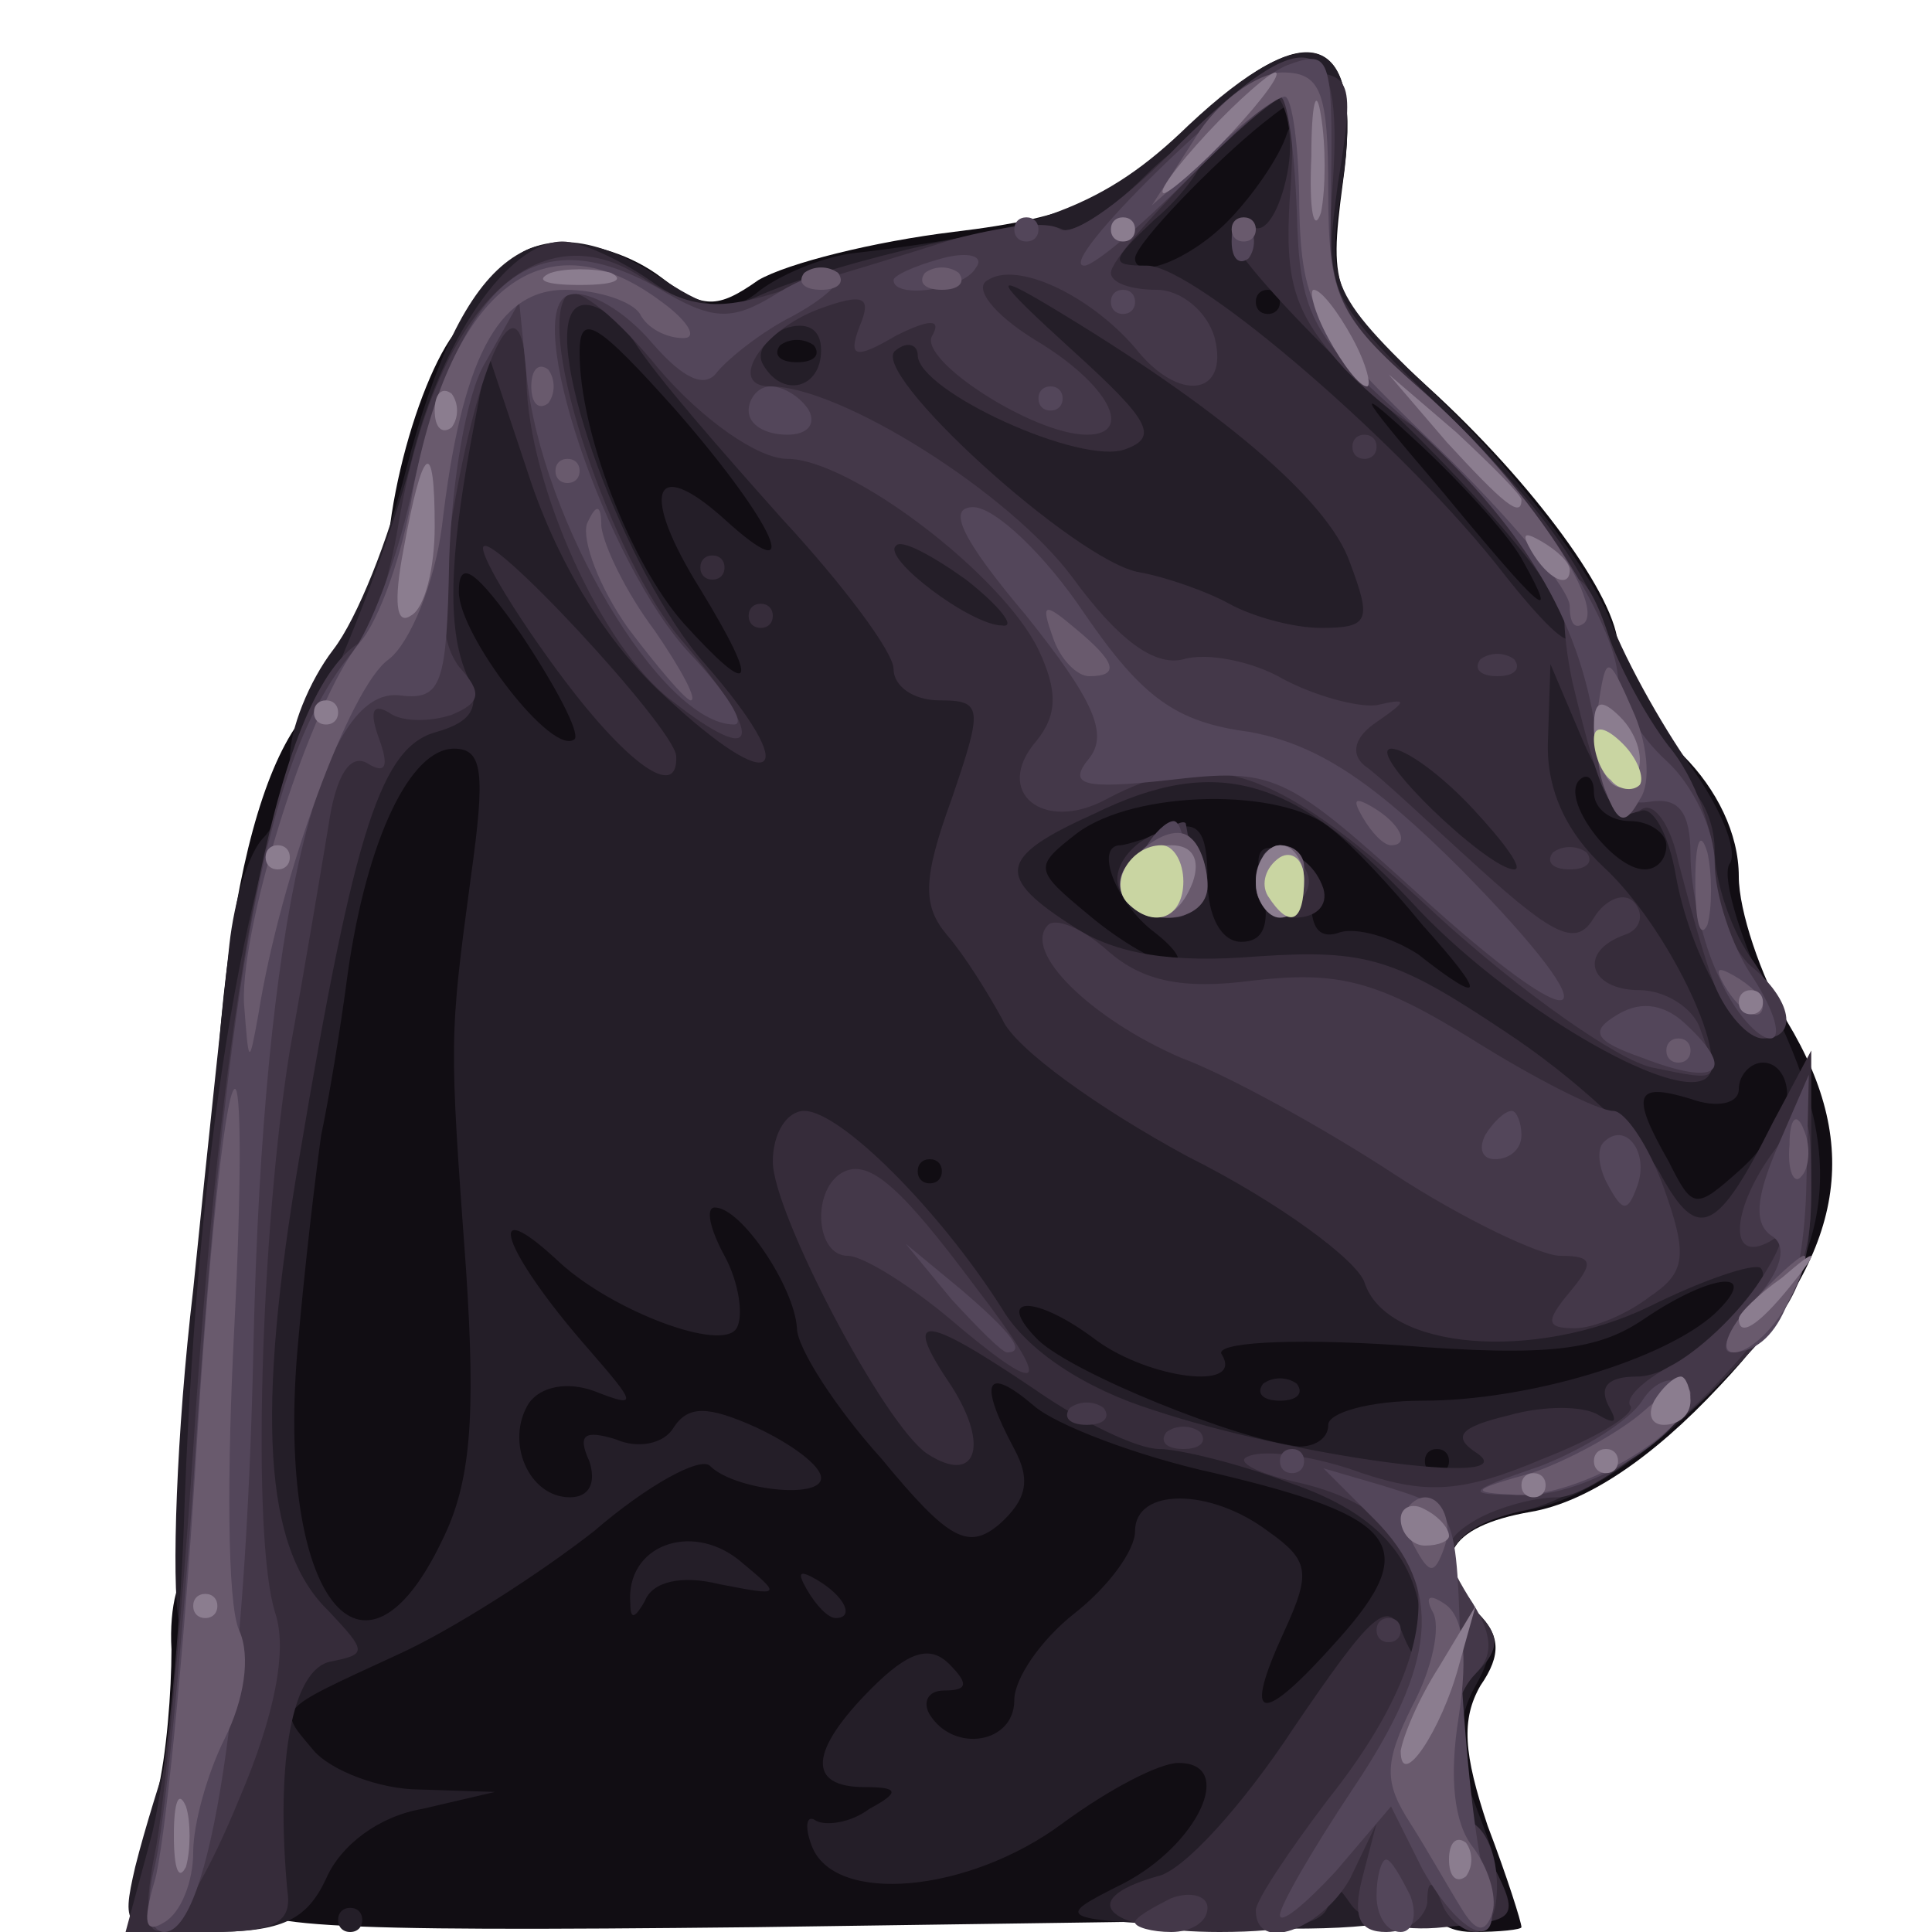 <?xml version="1.0" encoding="utf-8"?>
<!DOCTYPE svg PUBLIC "-//W3C//DTD SVG 1.0//EN" "http://www.w3.org/TR/2001/REC-SVG-20010904/DTD/svg10.dtd">
<svg version="1.0" xmlns="http://www.w3.org/2000/svg" width="40px" height="40px" viewBox="0 0 40 40" preserveAspectRatio="xMidYMid meet">
 <g fill="#110d13">
  <path d="M5 39.25 c0 -0.45 -0.45 -0.75 -1.05 -0.75 -0.90 0 -1 -0.20 -0.70 -1.35 0.20 -0.80 0.30 -2.15 0.30 -3 -0.05 -0.90 0.15 -1.65 0.45 -1.65 0.30 0 0.45 -2.35 0.40 -6.10 -0.10 -6.90 0.95 -11.60 2.65 -12.15 0.70 -0.25 0.95 -0.80 0.95 -2.30 0 -2.20 1.15 -5.45 1.95 -5.45 0.30 0 0.55 -0.35 0.55 -0.75 0 -0.95 1.95 -0.95 3.20 0 0.85 0.65 1.15 0.65 2 0.05 0.60 -0.35 2.40 -0.80 4.05 -1 2.50 -0.30 3.30 -0.70 4.85 -2.15 2.50 -2.45 3.65 -2 3.20 1.15 -0.30 2.25 -0.20 2.40 1.75 4.20 2.20 2 3.95 4.40 3.95 5.40 0 0.35 -0.65 0.60 -1.55 0.60 -1.20 0 -2 -0.50 -3.50 -2.10 -1.05 -1.20 -1.90 -2.55 -1.95 -3 0 -0.55 -0.40 -0.90 -1 -0.90 -0.55 0 -1 -0.20 -1 -0.45 0 -0.55 -3.45 -1.10 -4.85 -0.75 -0.70 0.20 -1.15 0.70 -1.15 1.25 0 0.55 -0.20 0.95 -0.50 0.95 -0.25 0 -0.50 0.60 -0.50 1.40 0 0.75 -0.15 2.20 -0.30 3.25 -0.30 1.70 -0.45 1.85 -2 1.85 -1.20 0 -1.70 0.25 -1.70 0.75 0 0.40 -0.40 0.75 -0.95 0.75 -0.75 0 -0.95 0.50 -1.25 2.65 -0.45 3.85 -0.40 4.20 0.70 4.50 0.55 0.15 1 0.05 1 -0.20 0 -0.70 3.90 -0.55 4.15 0.20 0.15 0.30 0.30 0.10 0.30 -0.50 0.05 -0.95 0.35 -1.15 1.80 -1.15 1.60 0 1.75 0.15 1.75 1.45 0 1.60 0.05 1.60 7.55 2.35 3.85 0.35 4.20 0.10 4 -3.15 -0.10 -1.90 0 -2.15 0.90 -2.15 0.70 0 0.95 -0.25 0.75 -0.75 -0.20 -0.40 -0.75 -0.75 -1.25 -0.75 -0.70 0 -0.95 0.35 -0.95 1.25 0 1.10 -0.20 1.25 -1.70 1.25 -0.95 0 -1.90 -0.25 -2.05 -0.50 -0.20 -0.30 -1.40 -0.40 -3 -0.20 -3.45 0.40 -5.20 -0.70 -5.25 -3.25 0 -2.35 1.10 -3 5.15 -3.05 3.05 0 3.55 0.15 4.60 1.30 l1.25 1.35 0 -1.60 c0 -1.35 0.15 -1.55 1.40 -1.55 1.75 0 3.60 1.85 3.60 3.65 0 0.70 0.45 2.05 1 3 1.60 2.65 1.15 4.85 -1.40 7.55 -1.40 1.50 -2.75 2.40 -3.90 2.60 -1.75 0.30 -2.15 1.05 -1.10 2.10 0.45 0.45 0.50 0.85 0.05 1.50 -0.40 0.70 -0.35 1.40 0.15 2.90 0.40 1.05 0.70 2 0.70 2.10 0 0.05 -0.45 0.10 -1 0.10 -0.65 0 -1 -0.35 -1 -1 0 -0.55 -0.20 -1 -0.50 -1 -0.25 0 -0.50 -0.30 -0.50 -0.70 0 -1.30 -1.95 -0.30 -2.10 1.15 l-0.15 1.30 -10.60 0.15 c-9.25 0.10 -10.65 0 -10.65 -0.65z m19.50 -4.50 c0 -0.15 -0.10 -0.25 -0.25 -0.25 -0.15 0 -0.25 0.10 -0.25 0.25 0 0.15 0.10 0.25 0.25 0.25 0.15 0 0.25 -0.10 0.25 -0.25z m-5 -8.30 c0 -0.25 -0.35 -0.45 -0.75 -0.45 -0.75 0 -1 0.60 -0.45 1.15 0.40 0.40 1.20 -0.05 1.20 -0.70z"/>
 </g>
 <g fill="#241e28">
  <path d="M2.80 38.65 c0.20 -0.80 0.55 -1.90 0.75 -2.50 0.25 -0.65 0.30 -1.80 0.15 -2.60 -0.15 -0.80 -0.05 -3.90 0.30 -6.85 0.30 -3 0.65 -6.20 0.75 -7.15 0.10 -0.90 0.40 -1.90 0.70 -2.20 0.30 -0.30 0.55 -1.05 0.55 -1.65 0 -0.60 0.40 -1.60 0.90 -2.25 0.50 -0.65 1.15 -2.30 1.50 -3.70 1.20 -4.60 2.70 -5.70 5.35 -3.95 1 0.65 1.40 0.70 2 0.20 0.40 -0.30 1.20 -0.65 1.85 -0.75 3.90 -0.45 5.30 -1 7 -2.65 2.50 -2.35 3.65 -1.95 3.20 1.15 -0.35 2.20 -0.30 2.30 2.15 4.65 1.40 1.35 2.90 3.30 3.35 4.35 0.40 1.05 1.25 2.50 1.80 3.25 0.55 0.80 0.90 1.65 0.70 1.90 -0.15 0.30 0.25 1.60 0.90 2.95 1.60 3.25 1.30 5.30 -1.30 8 -1.30 1.30 -2.65 2.20 -3.70 2.40 -1.70 0.30 -2.15 1.10 -1.15 2.10 0.40 0.40 0.40 0.85 0 1.55 -0.40 0.70 -0.40 1.45 -0.05 2.35 0.65 1.70 0.65 1.75 -0.20 1.75 -0.40 0 -0.80 0.25 -0.90 0.50 -0.10 0.35 -1.60 0.50 -3.90 0.40 -3.70 -0.15 -3.75 -0.15 -2.25 -0.90 1.55 -0.80 2.35 -2.50 1.15 -2.50 -0.40 0 -1.45 0.55 -2.40 1.25 -1.95 1.45 -4.75 1.70 -5.20 0.45 -0.15 -0.40 -0.10 -0.65 0.10 -0.50 0.20 0.10 0.70 0.05 1.10 -0.25 0.65 -0.35 0.60 -0.45 -0.10 -0.45 -1.20 0 -1.15 -0.75 0.15 -2.05 0.75 -0.75 1.20 -0.90 1.60 -0.50 0.40 0.40 0.40 0.55 -0.10 0.55 -0.35 0 -0.45 0.25 -0.30 0.50 0.50 0.80 1.75 0.60 1.75 -0.30 0 -0.45 0.55 -1.25 1.25 -1.80 0.70 -0.55 1.25 -1.30 1.25 -1.70 0 -0.90 1.55 -0.90 2.75 0 0.85 0.60 0.90 0.85 0.35 2.05 -0.90 1.95 -0.50 2 1.10 0.20 1.75 -1.95 1.25 -2.55 -2.55 -3.45 -1.60 -0.35 -3.30 -1 -3.75 -1.40 -1 -0.85 -1.15 -0.50 -0.40 0.90 0.35 0.65 0.25 1.05 -0.30 1.55 -0.65 0.55 -1.05 0.35 -2.45 -1.35 -0.95 -1.05 -1.75 -2.30 -1.75 -2.70 -0.05 -0.85 -1.15 -2.50 -1.70 -2.50 -0.20 0 -0.10 0.45 0.20 1 0.30 0.55 0.40 1.25 0.25 1.50 -0.30 0.50 -2.55 -0.35 -3.65 -1.35 -1.65 -1.55 -1.20 -0.25 0.60 1.80 1 1.15 1 1.20 0.10 0.85 -0.55 -0.20 -1.10 -0.10 -1.35 0.25 -0.50 0.80 0 1.95 0.85 1.95 0.40 0 0.55 -0.30 0.40 -0.75 -0.25 -0.55 -0.10 -0.65 0.55 -0.45 0.45 0.20 1 0.10 1.20 -0.25 0.30 -0.45 0.70 -0.45 1.70 0 0.75 0.35 1.35 0.80 1.35 1.05 0 0.45 -1.80 0.25 -2.30 -0.25 -0.20 -0.20 -1.30 0.40 -2.40 1.35 -1.15 0.90 -2.95 2.05 -4.05 2.55 -2.60 1.20 -2.50 1.10 -1.75 2 0.35 0.40 1.35 0.80 2.20 0.80 l1.55 0.05 -1.50 0.35 c-0.90 0.15 -1.70 0.75 -2 1.45 -0.40 0.85 -0.90 1.10 -2.40 1.10 -1.80 0 -1.85 -0.05 -1.55 -1.35z m6.35 -6.75 c0.60 -1.20 0.70 -2.55 0.50 -5.60 -0.35 -4.80 -0.35 -4.80 0.10 -8.15 0.30 -2.15 0.25 -2.65 -0.35 -2.65 -0.90 0 -1.80 1.85 -2.20 4.65 -0.15 1.15 -0.40 2.65 -0.55 3.35 -0.10 0.70 -0.35 2.75 -0.50 4.55 -0.40 5 1.35 7.30 3 3.85z m20.85 -1.65 c0 -0.15 -0.10 -0.25 -0.25 -0.25 -0.15 0 -0.25 0.10 -0.25 0.25 0 0.15 0.10 0.25 0.25 0.25 0.15 0 0.25 -0.10 0.25 -0.25z m-2.50 -0.75 c0 -0.25 0.85 -0.50 1.95 -0.50 2.20 0 5 -0.85 6.05 -1.80 1 -0.95 -0.05 -0.85 -1.45 0.10 -0.95 0.65 -1.95 0.80 -5.10 0.55 -2.30 -0.15 -3.85 -0.05 -3.65 0.20 0.45 0.75 -1.50 0.50 -2.60 -0.30 -1.25 -0.95 -2.15 -0.95 -1.20 0 0.75 0.70 4.10 2.05 5.40 2.20 0.30 0 0.60 -0.15 0.60 -0.45z m5.15 -4.25 c-0.75 -1.30 -5.15 -3.75 -6.75 -3.75 -1.55 0 -1.50 0.05 1 1.35 1.40 0.70 2.70 1.75 2.90 2.25 0.15 0.60 0.75 0.90 1.75 0.90 1.20 0 1.40 -0.15 1.10 -0.75z m4.35 -2.60 c0 -0.35 -0.20 -0.65 -0.50 -0.65 -0.25 0 -0.50 0.25 -0.50 0.55 0 0.30 -0.45 0.40 -1 0.20 -1.15 -0.35 -1.25 -0.10 -0.45 1.30 0.50 1 0.55 1 1.50 0.15 0.50 -0.45 0.95 -1.15 0.95 -1.55z m-17.50 1.60 c0 -0.15 -0.10 -0.25 -0.25 -0.25 -0.15 0 -0.25 0.10 -0.25 0.25 0 0.15 0.10 0.25 0.25 0.25 0.15 0 0.25 -0.10 0.25 -0.25z m9.95 -5.10 c-0.65 -0.80 -1.50 -1.70 -1.90 -2 -1 -0.85 -4.05 -0.80 -5.25 0.10 -0.90 0.70 -0.90 0.75 0.25 1.70 0.65 0.55 1.45 1 1.70 1 0.30 0 0.10 -0.30 -0.35 -0.65 -0.80 -0.60 -1.25 -1.80 -0.70 -1.80 0.10 0 0.55 -0.15 1 -0.30 0.60 -0.25 0.80 0 0.80 1 0 0.80 0.30 1.30 0.70 1.30 0.45 0 0.60 -0.35 0.45 -1.05 -0.20 -0.80 -0.10 -1 0.40 -0.85 0.40 0.15 0.65 0.65 0.60 1.10 0 0.55 0.20 0.75 0.60 0.60 0.35 -0.10 1.05 0.10 1.60 0.45 1.40 1.10 1.45 0.90 0.10 -0.60z m5.05 -1.65 c0 -0.25 -0.35 -0.50 -0.75 -0.50 -0.40 0 -0.75 -0.25 -0.75 -0.60 0 -0.30 -0.15 -0.40 -0.30 -0.25 -0.40 0.40 0.70 1.85 1.35 1.85 0.25 0 0.45 -0.20 0.45 -0.50z m-23.70 -4.35 c-0.95 -1.35 -1.30 -1.60 -1.30 -0.90 0 0.90 1.95 3.45 2.40 3.05 0.10 -0.15 -0.40 -1.10 -1.10 -2.15z m13.10 0.80 c-0.90 -0.60 -1.25 -0.55 -1.55 0.20 -0.20 0.50 0.10 0.65 1 0.45 0.90 -0.15 1.05 -0.35 0.55 -0.65z m-9.40 -1.75 c-1.25 -2 -1 -2.80 0.50 -1.45 1.70 1.55 1.05 0.10 -1 -2.25 -1.65 -1.85 -2 -2.05 -2 -1.20 0 1.65 1.05 4.35 2.15 5.60 1.45 1.60 1.60 1.35 0.35 -0.70z m16 1.55 c0 -0.15 -0.10 -0.25 -0.25 -0.25 -0.15 0 -0.25 0.10 -0.25 0.25 0 0.15 0.10 0.25 0.25 0.25 0.15 0 0.25 -0.10 0.25 -0.25z m1.05 -2.10 c-0.25 -0.50 -1.20 -1.55 -2.10 -2.40 -1.45 -1.35 -1.45 -1.25 0.35 0.85 2.10 2.55 2.50 2.90 1.75 1.55z m-14.70 -4.50 c-0.20 -0.15 -0.50 -0.15 -0.70 0 -0.15 0.20 0 0.35 0.35 0.35 0.35 0 0.50 -0.15 0.35 -0.35z m9.65 -0.90 c0 -0.15 -0.10 -0.25 -0.25 -0.25 -0.15 0 -0.25 0.10 -0.25 0.25 0 0.15 0.10 0.25 0.25 0.25 0.15 0 0.25 -0.10 0.25 -0.25z m-1.10 -1.65 c0.50 -0.50 1.10 -1.35 1.25 -1.85 0.35 -0.80 0.25 -0.80 -0.50 -0.20 -1 0.80 -2.65 2.50 -2.65 2.80 0 0.45 1.10 0.05 1.90 -0.75z"/>
  <path d="M26.15 28.65 c0.20 -0.15 0.50 -0.15 0.70 0 0.15 0.20 0 0.35 -0.35 0.35 -0.35 0 -0.50 -0.15 -0.35 -0.35z"/>
  <path d="M7 39.75 c0 -0.15 0.10 -0.25 0.25 -0.25 0.15 0 0.25 0.10 0.25 0.25 0 0.15 -0.10 0.25 -0.25 0.25 -0.15 0 -0.25 -0.10 -0.25 -0.25z"/>
  <path d="M13.05 33.20 c-0.10 -1.20 1.25 -1.70 2.25 -0.90 0.90 0.75 0.90 0.75 -0.40 0.50 -0.80 -0.20 -1.40 -0.05 -1.55 0.35 -0.20 0.35 -0.30 0.40 -0.30 0.05z"/>
  <path d="M16.70 32.90 c-0.20 -0.35 -0.15 -0.40 0.20 -0.20 0.60 0.35 0.80 0.80 0.40 0.80 -0.15 0 -0.40 -0.25 -0.60 -0.60z"/>
 </g>
 <g fill="#362c3a">
  <path d="M3.10 38.15 c0.30 -1.05 0.60 -3.90 0.70 -6.40 0.25 -7.70 1.20 -13.75 2.70 -16.85 0.75 -1.55 1.65 -3.95 2 -5.30 0.60 -2.50 2 -4.60 3.15 -4.60 0.35 0 1.15 0.35 1.80 0.80 0.85 0.60 1.40 0.70 2.20 0.35 1.65 -0.75 5.85 -1.70 6.35 -1.40 0.20 0.10 0.95 -0.35 1.70 -1.10 0.70 -0.70 1.30 -1 1.30 -0.65 0 0.35 -0.50 1.05 -1.10 1.55 -0.90 0.85 -0.95 0.95 -0.15 0.95 1 0 5.40 3.80 7.40 6.40 0.75 0.95 1.35 1.55 1.35 1.25 0 -0.75 -1.80 -2.90 -4.60 -5.50 -1.30 -1.25 -2.40 -2.50 -2.40 -2.75 0 -0.25 0.20 -0.35 0.45 -0.20 0.25 0.15 0.55 -0.35 0.70 -1.10 0.15 -0.75 0 -1.50 -0.30 -1.70 -0.35 -0.25 -0.15 -0.40 0.55 -0.40 1.10 0 1.15 0.15 0.80 2.30 -0.30 2.25 -0.30 2.30 2.40 4.90 1.95 1.95 2.90 3.30 3.35 4.95 0.40 1.25 0.95 2.40 1.35 2.55 0.40 0.15 0.70 0.80 0.70 1.40 0 0.65 0.35 1.70 0.80 2.30 0.45 0.65 0.65 1.30 0.45 1.50 -0.50 0.50 -1.70 -1.35 -2.05 -3.25 -0.15 -0.90 -0.50 -1.50 -0.75 -1.35 -0.25 0.10 -0.75 -0.50 -1.15 -1.40 l-0.70 -1.65 -0.05 1.55 c-0.05 1 0.35 1.90 1.15 2.65 1.30 1.20 2.60 3.90 2.15 4.35 -0.60 0.60 -4.20 -1.50 -6.15 -3.65 -2.40 -2.55 -4 -3.05 -6.55 -1.80 -2 0.90 -2.05 1.30 -0.40 2.35 0.85 0.55 2 0.75 3.80 0.60 2.25 -0.15 2.85 0.05 5.10 1.55 1.45 0.95 2.90 2.30 3.25 3 0.75 1.35 1.15 1.20 2.30 -1.10 l0.80 -1.50 0 2.50 c0 2.35 -0.20 2.70 -2.10 4.60 -1.20 1.15 -2.90 2.20 -3.75 2.40 -1.70 0.35 -2.10 1.10 -1.05 2.15 0.45 0.45 0.45 0.75 0 1.20 -0.80 0.80 -0.75 2 0.15 3.70 0.75 1.45 0.75 1.45 -0.85 1.60 -0.90 0.10 -1.70 -0.10 -1.95 -0.50 -0.35 -0.50 -0.45 -0.50 -0.45 0 0 0.40 -0.80 0.60 -2.25 0.60 -2.30 0 -3.05 -0.65 -1.30 -1.15 0.55 -0.10 1.80 -1.50 2.85 -3.10 1.60 -2.35 1.95 -2.70 2.25 -1.90 0.25 0.60 0.40 0.65 0.40 0.15 0 -1.65 -0.85 -2.65 -2.75 -3.30 -1.05 -0.40 -2.30 -0.70 -2.70 -0.70 -0.45 0 -1.60 -0.55 -2.60 -1.25 -2.30 -1.55 -2.75 -1.60 -1.70 -0.05 0.80 1.25 0.50 2.05 -0.50 1.40 -0.90 -0.60 -3.20 -5 -3.20 -6.05 0 -0.60 0.30 -1.05 0.65 -1.05 0.75 0 2.80 2.05 4.10 4.10 0.50 0.85 1.70 1.65 3.15 2.10 2.85 0.95 7.65 1.60 6.70 0.90 -0.55 -0.35 -0.40 -0.55 0.65 -0.80 0.70 -0.20 1.55 -0.20 1.85 0 0.35 0.20 0.40 0.15 0.20 -0.20 -0.20 -0.40 0 -0.60 0.60 -0.60 0.95 0 2.95 -1.80 2.55 -2.25 -0.15 -0.10 -1.20 0.25 -2.30 0.80 -2.40 1.15 -5.45 0.90 -5.90 -0.50 -0.15 -0.45 -1.75 -1.65 -3.65 -2.60 -1.85 -1 -3.60 -2.25 -3.85 -2.85 -0.30 -0.55 -0.80 -1.35 -1.15 -1.75 -0.50 -0.60 -0.50 -1.15 0.10 -2.80 0.65 -1.90 0.65 -2.05 -0.25 -2.05 -0.55 0 -0.95 -0.30 -0.95 -0.65 0 -0.35 -1.05 -1.75 -2.30 -3.10 -1.25 -1.40 -2.65 -3 -3.05 -3.65 -0.45 -0.65 -1 -0.95 -1.25 -0.70 -0.70 0.70 1.05 5.50 2.70 7.35 2.05 2.35 1.45 2.80 -0.85 0.65 -1.15 -1.05 -2.15 -2.65 -2.75 -4.40 l-0.90 -2.70 -0.35 1.85 c-0.45 2.45 -0.50 3.95 -0.05 4.90 0.25 0.60 0.05 0.90 -0.65 1.10 -1.15 0.30 -1.70 1.95 -2.85 8.80 -0.90 5.30 -0.75 8.10 0.60 9.40 0.80 0.85 0.80 0.90 0.05 1.05 -0.80 0.15 -1.15 2.05 -0.90 4.75 0.10 0.65 -0.25 0.85 -1.60 0.85 l-1.75 0 0.50 -1.85z m27.40 -21.40 c-0.65 -0.70 -1.40 -1.25 -1.70 -1.25 -0.55 0.05 2 2.50 2.55 2.50 0.20 0 -0.20 -0.55 -0.85 -1.25z m-10.50 -4.75 c-0.70 -0.50 -1.35 -0.85 -1.45 -0.70 -0.30 0.25 1.55 1.65 2.20 1.65 0.30 0.05 -0.05 -0.40 -0.75 -0.95z m7.95 -0.35 c-0.45 -1.30 -2.70 -3.20 -6.20 -5.30 -1.25 -0.75 -1.20 -0.60 0.45 0.90 1.60 1.45 1.80 1.80 1.10 2.05 -0.90 0.35 -4.30 -1.20 -4.30 -1.95 0 -0.20 -0.20 -0.30 -0.45 -0.10 -0.65 0.40 3.75 4.40 5.05 4.60 0.55 0.10 1.40 0.40 1.85 0.65 0.45 0.25 1.30 0.50 1.90 0.50 1 0 1.05 -0.15 0.60 -1.35z m-10.95 -4.40 c0 -0.45 -0.30 -0.60 -0.75 -0.45 -0.40 0.20 -0.60 0.50 -0.45 0.75 0.40 0.70 1.20 0.50 1.20 -0.30z"/>
  <path d="M23.20 18.45 c-0.35 -0.60 0.75 -1.55 1.40 -1.15 0.20 0.15 0.40 0.60 0.40 1 0 0.85 -1.30 0.95 -1.80 0.15z"/>
  <path d="M26 18.20 c0 -0.85 1.10 -0.70 1.40 0.20 0.10 0.35 -0.15 0.60 -0.60 0.60 -0.45 0 -0.80 -0.35 -0.80 -0.80z"/>
  <path d="M11.55 13.90 c-0.85 -1.15 -1.55 -2.30 -1.55 -2.55 0 -0.55 3.95 3.70 4 4.30 0.05 0.95 -1.05 0.15 -2.45 -1.75z"/>
  <path d="M15.50 12.75 c0 -0.15 0.10 -0.25 0.25 -0.25 0.15 0 0.25 0.10 0.25 0.25 0 0.15 -0.10 0.25 -0.25 0.25 -0.15 0 -0.25 -0.10 -0.25 -0.25z"/>
  <path d="M14.50 11.75 c0 -0.15 0.10 -0.25 0.25 -0.25 0.15 0 0.25 0.10 0.25 0.25 0 0.15 -0.10 0.25 -0.25 0.25 -0.15 0 -0.25 -0.10 -0.25 -0.25z"/>
 </g>
 <g fill="#443849">
  <path d="M3.20 38.40 c0.20 -0.90 0.55 -4.70 0.80 -8.40 0.65 -10.05 1.80 -15.70 3.45 -16.70 0.25 -0.20 0.60 -1.25 0.80 -2.45 0.75 -4.45 2.85 -6.55 5.05 -5.10 1 0.65 1.60 0.70 2.95 0.25 0.95 -0.25 2.55 -0.75 3.50 -1.05 0.95 -0.25 1.95 -0.40 2.20 -0.20 0.30 0.15 1.40 -0.65 2.50 -1.80 2.60 -2.55 3.35 -2.35 3.15 0.75 -0.15 2.05 0 2.60 1.20 3.85 0.75 0.80 1.15 1.45 0.90 1.45 -0.30 0 -1.10 -0.60 -1.85 -1.35 -1.05 -1.15 -1.25 -1.80 -1.15 -3.50 0.10 -1.20 0.05 -2.15 -0.10 -2.15 -0.40 0 -3.60 3.20 -3.60 3.65 0 0.20 0.40 0.35 0.95 0.35 0.50 0 1.05 0.45 1.20 1 0.30 1.20 -0.75 1.35 -1.65 0.20 -0.95 -1.10 -2.45 -1.80 -3.05 -1.40 -0.30 0.15 0.10 0.70 1 1.25 1.50 0.90 2.05 1.95 1.05 1.95 -1.10 0 -3.50 -1.55 -3.20 -2.05 0.20 -0.35 -0.05 -0.35 -0.75 0 -0.85 0.50 -1 0.45 -0.75 -0.20 0.25 -0.60 0.10 -0.70 -0.85 -0.35 -1.20 0.45 -1.90 1.60 -1 1.60 1.45 0 4.95 2.20 6.25 3.95 0.95 1.30 1.70 1.85 2.30 1.70 0.50 -0.15 1.45 0.05 2.05 0.40 0.65 0.35 1.55 0.60 1.95 0.55 0.65 -0.15 0.65 -0.10 0 0.35 -0.45 0.30 -0.55 0.65 -0.25 0.90 0.30 0.20 1.35 1.20 2.40 2.15 1.55 1.40 2 1.60 2.35 1 0.25 -0.40 0.65 -0.55 0.85 -0.30 0.20 0.25 0.10 0.55 -0.20 0.65 -1 0.35 -0.75 1.15 0.30 1.15 0.50 0 1.10 0.35 1.25 0.80 0.40 1.10 0.45 1.10 -1 0.80 -0.70 -0.15 -2.70 -1.55 -4.45 -3.15 -3.25 -3.05 -4.70 -3.55 -6.85 -2.40 -1.30 0.70 -2.35 -0.15 -1.45 -1.20 0.45 -0.55 0.45 -1.05 0.05 -1.90 -0.75 -1.55 -3.90 -3.95 -5.20 -3.95 -0.60 0 -1.75 -0.80 -2.65 -1.85 -0.85 -1.05 -1.70 -1.75 -1.90 -1.55 -0.70 0.70 0.90 5.50 2.40 7.20 1.70 2 1.60 2.65 -0.25 1.20 -1.45 -1.10 -2.95 -4.45 -3 -6.60 -0.05 -2.20 -0.85 -0.95 -1.45 2.30 -0.40 2.15 -0.35 3.05 0.05 3.60 0.50 0.55 0.45 0.75 -0.15 1 -0.45 0.15 -1.05 0.15 -1.30 -0.05 -0.35 -0.20 -0.40 0 -0.20 0.55 0.20 0.55 0.15 0.75 -0.25 0.50 -0.35 -0.20 -0.65 0.25 -0.80 1.30 -0.15 0.90 -0.50 3 -0.80 4.65 -0.60 3.70 -0.80 10.10 -0.30 11.65 0.25 0.75 0 2.10 -0.75 3.85 -1.25 3.05 -2.25 3.70 -1.75 1.15z"/>
  <path d="M23.50 39.80 c0 -0.10 0.35 -0.30 0.75 -0.50 0.40 -0.15 0.75 -0.05 0.75 0.20 0 0.30 -0.35 0.50 -0.75 0.50 -0.40 0 -0.75 -0.10 -0.75 -0.20z"/>
  <path d="M26 39.55 c0 -0.20 0.70 -1.25 1.50 -2.30 2.70 -3.40 2.45 -5.85 -0.60 -6.55 -0.90 -0.20 -1.35 -0.45 -1.05 -0.55 0.35 -0.15 1.40 0 2.35 0.35 1.35 0.45 2.10 0.40 3.75 -0.30 1.15 -0.45 1.95 -0.95 1.80 -1.10 -0.10 -0.15 0.25 -0.50 0.80 -0.80 0.60 -0.30 1.45 -1.10 1.90 -1.80 0.45 -0.70 0.55 -1.05 0.20 -0.80 -0.90 0.50 -0.80 -0.70 0.10 -1.90 0.70 -0.95 0.75 -0.85 0.75 0.90 0 1.60 -0.40 2.30 -2.10 4.10 -1.20 1.20 -2.60 2.20 -3.15 2.20 -0.55 0 -1.35 0.25 -1.75 0.50 -0.65 0.40 -0.65 0.65 -0.10 1.55 0.50 0.75 0.55 1.20 0.15 1.60 -0.70 0.70 -0.70 2.70 -0.05 3.10 0.65 0.40 0.65 2.25 0.05 2.25 -0.25 0 -0.60 -0.30 -0.70 -0.60 -0.20 -0.50 -0.30 -0.50 -0.30 0 -0.05 0.30 -0.40 0.60 -0.85 0.60 -0.55 0 -0.70 -0.30 -0.50 -1.10 l0.30 -1.15 -0.55 1.15 c-0.60 1.05 -1.95 1.55 -1.95 0.65z"/>
  <path d="M28.50 33.75 c0 -0.15 0.10 -0.25 0.25 -0.25 0.15 0 0.25 0.10 0.25 0.25 0 0.15 -0.10 0.25 -0.25 0.25 -0.15 0 -0.25 -0.10 -0.25 -0.25z"/>
  <path d="M24.15 29.65 c0.20 -0.15 0.50 -0.15 0.70 0 0.15 0.20 0 0.35 -0.35 0.35 -0.35 0 -0.50 -0.15 -0.35 -0.35z"/>
  <path d="M22.15 29.15 c0.20 -0.15 0.50 -0.15 0.70 0 0.15 0.20 0 0.35 -0.35 0.35 -0.35 0 -0.50 -0.15 -0.35 -0.35z"/>
  <path d="M19.60 27.25 c-0.85 -0.70 -1.75 -1.25 -2.05 -1.25 -0.65 0 -0.75 -1.30 -0.15 -1.70 0.55 -0.35 1.20 0.20 2.80 2.35 1.65 2.15 1.45 2.35 -0.60 0.60z"/>
  <path d="M32.50 26.75 c0.50 -0.60 0.50 -0.75 -0.20 -0.75 -0.40 0 -2 -0.75 -3.45 -1.70 -1.45 -0.95 -3.45 -2.05 -4.40 -2.40 -1.85 -0.80 -3.30 -2.20 -2.75 -2.75 0.15 -0.15 0.70 0.05 1.25 0.55 0.70 0.60 1.50 0.80 3 0.60 1.75 -0.20 2.55 0 4.50 1.20 1.35 0.85 2.65 1.50 2.95 1.50 0.25 0 0.75 0.75 1.05 1.60 0.50 1.40 0.45 1.75 -0.30 2.25 -0.45 0.35 -1.15 0.65 -1.55 0.65 -0.60 0 -0.60 -0.15 -0.10 -0.75z"/>
  <path d="M35.50 20.40 c-0.25 -0.65 -0.55 -1.80 -0.75 -2.55 -0.15 -0.75 -0.50 -1.25 -0.75 -1.10 -0.60 0.35 -0.85 -0.15 -1.45 -2.65 -0.45 -2.20 0.10 -2.95 0.75 -0.95 0.20 0.60 0.75 1.65 1.25 2.30 0.55 0.65 0.95 1.80 0.95 2.55 0 0.75 0.35 1.65 0.75 2 0.85 0.70 1 1.50 0.25 1.50 -0.30 0 -0.75 -0.50 -1 -1.10z"/>
  <path d="M23.30 18.55 c-0.15 -0.25 0.05 -0.70 0.45 -1.05 0.40 -0.35 0.75 -0.55 0.80 -0.45 0.30 1.60 0.25 1.95 -0.30 1.95 -0.40 0 -0.80 -0.20 -0.95 -0.45z"/>
  <path d="M26 18.25 c0 -0.45 0.25 -0.75 0.55 -0.65 0.30 0.10 0.55 0.40 0.55 0.65 0 0.25 -0.25 0.55 -0.55 0.65 -0.30 0.10 -0.55 -0.20 -0.55 -0.65z"/>
  <path d="M32.15 17.65 c0.20 -0.15 0.50 -0.15 0.70 0 0.15 0.20 0 0.35 -0.35 0.35 -0.35 0 -0.50 -0.15 -0.35 -0.35z"/>
  <path d="M30.65 13.65 c0.20 -0.15 0.50 -0.15 0.70 0 0.15 0.20 0 0.35 -0.35 0.35 -0.35 0 -0.50 -0.15 -0.35 -0.35z"/>
  <path d="M28 9.25 c0 -0.15 0.10 -0.25 0.25 -0.25 0.15 0 0.25 0.10 0.25 0.25 0 0.15 -0.10 0.25 -0.25 0.25 -0.15 0 -0.25 -0.10 -0.25 -0.25z"/>
 </g>
 <g fill="#53465a">
  <path d="M3.20 38.65 c0.20 -0.80 0.55 -4.30 0.80 -7.90 0.70 -10.90 1.55 -15.15 3.30 -17.25 0.35 -0.45 0.90 -1.85 1.20 -3.20 1 -4.50 2.50 -5.80 5.10 -4.35 1.15 0.70 1.55 0.70 2.45 0.15 0.55 -0.35 1.15 -0.55 1.30 -0.45 0.15 0.15 -0.30 0.55 -0.95 0.90 -0.60 0.30 -1.30 0.85 -1.55 1.15 -0.25 0.35 -0.70 0.15 -1.35 -0.60 -0.55 -0.65 -1.30 -1.10 -1.70 -1 -1.05 0.25 0.75 5.60 2.50 7.45 0.75 0.80 1.15 1.45 0.90 1.45 -1.50 0 -4 -4.20 -4.30 -7.25 l-0.15 -1.50 -0.70 1.25 c-0.40 0.65 -0.70 2.50 -0.75 4.10 -0.05 2.55 -0.15 2.90 -1 2.80 -1.70 -0.25 -2.85 4.70 -3.05 13.35 -0.15 7.40 -0.90 12.25 -1.85 12.25 -0.30 0 -0.40 -0.55 -0.20 -1.35z"/>
  <path d="M26.50 39.65 c0 -0.20 0.70 -1.40 1.50 -2.60 1.75 -2.60 1.90 -4.15 0.45 -5.60 l-1.05 -1.05 1.20 0.35 c1.60 0.50 1.55 0.40 1.65 3.85 0.10 1.75 0.30 3.65 0.50 4.30 0.50 1.55 -0.40 1.40 -1.30 -0.20 l-0.65 -1.30 -1.15 1.35 c-0.65 0.70 -1.15 1.10 -1.15 0.90z"/>
  <path d="M28.50 39.25 c0 -0.40 0.10 -0.75 0.20 -0.75 0.10 0 0.30 0.35 0.50 0.75 0.15 0.40 0.05 0.75 -0.20 0.75 -0.30 0 -0.50 -0.35 -0.50 -0.75z"/>
  <path d="M31.90 30.35 c0.90 -0.35 1.85 -0.95 2.10 -1.35 0.25 -0.40 0.65 -0.55 0.85 -0.30 0.60 0.60 -1.80 2.30 -3.30 2.25 -1.25 0 -1.25 -0.05 0.35 -0.60z"/>
  <path d="M26.50 30.25 c0 -0.15 0.10 -0.25 0.25 -0.25 0.15 0 0.25 0.10 0.25 0.25 0 0.15 -0.10 0.25 -0.25 0.25 -0.15 0 -0.25 -0.10 -0.25 -0.25z"/>
  <path d="M19.70 26.90 l-0.95 -1.15 1.15 0.95 c1.05 0.90 1.35 1.30 0.95 1.30 -0.10 0 -0.60 -0.50 -1.15 -1.10z"/>
  <path d="M36.30 26.95 c0.60 -0.65 0.70 -1.15 0.40 -1.35 -0.40 -0.25 -0.35 -0.80 0.10 -1.85 l0.65 -1.50 -0.05 2.25 c-0.05 2.25 -0.60 3.50 -1.55 3.50 -0.25 0 -0.10 -0.45 0.45 -1.05z"/>
  <path d="M33.30 24.55 c-0.20 -0.35 -0.25 -0.75 -0.10 -0.90 0.45 -0.45 0.95 0.20 0.70 0.90 -0.20 0.55 -0.30 0.55 -0.60 0z"/>
  <path d="M30.75 23.50 c0.15 -0.25 0.40 -0.50 0.55 -0.50 0.10 0 0.20 0.25 0.20 0.50 0 0.30 -0.25 0.50 -0.55 0.50 -0.25 0 -0.35 -0.20 -0.20 -0.50z"/>
  <path d="M34 21.90 c-1 -0.35 -1.10 -0.55 -0.50 -0.90 0.50 -0.30 1 -0.20 1.45 0.25 1 0.95 0.60 1.25 -0.95 0.65z"/>
  <path d="M35.60 20.25 c-0.35 -0.70 -0.60 -1.85 -0.60 -2.55 0 -0.90 -0.25 -1.20 -0.85 -1.10 -0.65 0.10 -0.95 -0.30 -1.15 -1.70 -0.40 -2.30 -1.60 -4.20 -4.10 -6.40 -1.75 -1.55 -2 -2.05 -2.05 -4.10 -0.05 -1.35 -0.20 -2.40 -0.35 -2.40 -0.15 0 -1 0.80 -1.95 1.75 -0.95 0.95 -1.90 1.75 -2.10 1.75 -0.65 0 3.20 -3.75 4.20 -4.15 0.95 -0.35 0.95 -0.20 0.90 3.15 -0.05 2.05 0.10 2.35 1.70 3.50 1.85 1.30 4.25 4.75 4.25 6.10 0 0.40 0.45 1.15 1 1.65 0.55 0.50 1 1.45 1 2.10 0 0.65 0.35 1.75 0.80 2.40 0.45 0.70 0.60 1.25 0.35 1.25 -0.25 0 -0.75 -0.55 -1.05 -1.25z"/>
  <path d="M29.30 18.45 c-2.70 -2.45 -2.95 -2.55 -5.10 -2.30 -1.80 0.20 -2.10 0.10 -1.65 -0.45 0.40 -0.50 0.10 -1.20 -1.30 -2.95 -1.35 -1.60 -1.65 -2.25 -1.10 -2.25 0.45 0 1.50 1 2.30 2.20 1.20 1.75 1.90 2.25 3.40 2.45 1.40 0.25 2.55 1 4.40 2.85 3.30 3.35 2.60 3.70 -0.95 0.45z"/>
  <path d="M26.30 18.55 c-0.20 -0.35 -0.25 -0.75 -0.10 -0.90 0.45 -0.45 0.95 0.20 0.70 0.90 -0.20 0.55 -0.30 0.55 -0.60 0z"/>
  <path d="M23.75 17.50 c0.15 -0.25 0.40 -0.50 0.55 -0.50 0.10 0 0.20 0.25 0.20 0.50 0 0.30 -0.25 0.50 -0.55 0.50 -0.25 0 -0.35 -0.20 -0.20 -0.50z"/>
  <path d="M15.50 8.50 c0 -0.25 0.20 -0.50 0.45 -0.50 0.30 0 0.65 0.25 0.80 0.50 0.15 0.30 -0.05 0.50 -0.45 0.50 -0.45 0 -0.80 -0.20 -0.80 -0.50z"/>
  <path d="M21.50 8.25 c0 -0.15 0.10 -0.25 0.25 -0.25 0.15 0 0.25 0.10 0.25 0.25 0 0.15 -0.10 0.25 -0.25 0.25 -0.15 0 -0.25 -0.10 -0.25 -0.25z"/>
  <path d="M23 6.25 c0 -0.15 0.10 -0.25 0.25 -0.25 0.15 0 0.25 0.10 0.25 0.25 0 0.15 -0.10 0.25 -0.25 0.25 -0.15 0 -0.25 -0.10 -0.25 -0.25z"/>
  <path d="M18.50 5.80 c0 -0.10 0.45 -0.30 1 -0.45 0.55 -0.15 0.90 -0.05 0.70 0.20 -0.25 0.45 -1.70 0.65 -1.70 0.25z"/>
  <path d="M25.50 5 c0 -0.35 0.15 -0.50 0.35 -0.35 0.15 0.20 0.15 0.50 0 0.70 -0.20 0.15 -0.35 0 -0.35 -0.35z"/>
  <path d="M21 4.75 c0 -0.15 0.10 -0.25 0.25 -0.25 0.15 0 0.25 0.10 0.25 0.25 0 0.15 -0.10 0.25 -0.25 0.25 -0.15 0 -0.25 -0.10 -0.25 -0.25z"/>
 </g>
 <g fill="#695a6d">
  <path d="M3.20 38.95 c0.20 -0.65 0.60 -4.55 0.85 -8.65 0.25 -4.15 0.60 -7.60 0.80 -7.75 0.15 -0.15 0.15 2.05 0 4.95 -0.15 2.90 -0.15 5.70 0.10 6.25 0.25 0.55 0.10 1.45 -0.30 2.25 -0.35 0.70 -0.65 1.75 -0.65 2.35 0 0.60 -0.25 1.25 -0.60 1.45 -0.40 0.25 -0.45 0 -0.20 -0.85z"/>
  <path d="M30.25 39.50 c-0.25 -0.40 -0.70 -1.20 -1.05 -1.75 -0.55 -0.85 -0.55 -1.25 0.05 -2.45 0.40 -0.75 0.60 -1.65 0.40 -1.95 -0.15 -0.30 -0.05 -0.35 0.25 -0.15 0.40 0.25 0.50 1.05 0.30 2.35 -0.20 1.25 -0.10 2.20 0.30 2.70 0.30 0.40 0.50 1 0.40 1.35 -0.15 0.45 -0.35 0.40 -0.65 -0.10z"/>
  <path d="M29.30 32.05 c-0.20 -0.35 -0.25 -0.75 -0.10 -0.90 0.45 -0.45 0.95 0.20 0.70 0.90 -0.20 0.55 -0.30 0.55 -0.60 0z"/>
  <path d="M31.70 30.50 c0.75 -0.25 1.85 -0.85 2.35 -1.30 0.50 -0.45 0.95 -0.60 0.95 -0.35 0 0.80 -2.30 2.15 -3.60 2.10 -1 -0.05 -0.95 -0.10 0.30 -0.45z"/>
  <path d="M36.25 27 c0.50 -0.55 1 -1 1.10 -1 0.10 0 -0.05 0.45 -0.35 1 -0.30 0.55 -0.80 1 -1.10 1 -0.30 0 -0.15 -0.45 0.35 -1z"/>
  <path d="M37.05 23.70 c0 -0.55 0.15 -0.70 0.30 -0.30 0.15 0.35 0.10 0.80 -0.05 0.95 -0.15 0.20 -0.30 -0.10 -0.25 -0.65z"/>
  <path d="M5.05 20.75 c-0.05 -1.70 1.40 -6.25 2.40 -7.45 0.40 -0.45 0.90 -1.85 1.10 -3.15 0.80 -4.25 2.75 -5.70 5.15 -3.90 0.55 0.40 0.75 0.75 0.45 0.75 -0.35 0 -0.75 -0.20 -0.90 -0.50 -0.15 -0.25 -0.85 -0.50 -1.55 -0.50 -1.40 0 -2.15 1.45 -2.55 4.90 -0.15 1.15 -0.65 2.40 -1.10 2.75 -0.80 0.55 -2.25 4.50 -2.70 7.35 -0.20 1.10 -0.20 1.05 -0.30 -0.25z"/>
  <path d="M34.50 21.75 c0 -0.15 0.10 -0.25 0.25 -0.25 0.15 0 0.25 0.10 0.25 0.25 0 0.15 -0.10 0.25 -0.25 0.25 -0.15 0 -0.25 -0.10 -0.25 -0.25z"/>
  <path d="M35.70 20.40 c-0.20 -0.35 -0.15 -0.40 0.20 -0.20 0.35 0.20 0.60 0.45 0.60 0.60 0 0.40 -0.45 0.20 -0.80 -0.40z"/>
  <path d="M35.10 18.25 c0 -0.80 0.10 -1.10 0.25 -0.60 0.10 0.45 0.10 1.15 0 1.50 -0.15 0.30 -0.25 -0.05 -0.25 -0.90z"/>
  <path d="M23.30 18.55 c-0.35 -0.55 0.90 -1.65 1.35 -1.20 0.20 0.15 0.35 0.60 0.35 1 0 0.75 -1.30 0.90 -1.70 0.20z"/>
  <path d="M26 18.30 c0 -0.45 0.25 -0.80 0.50 -0.80 0.30 0 0.50 0.20 0.50 0.45 0 0.30 -0.20 0.65 -0.50 0.80 -0.25 0.15 -0.50 -0.05 -0.50 -0.45z"/>
  <path d="M28.20 16.90 c-0.20 -0.35 -0.15 -0.40 0.20 -0.20 0.60 0.35 0.80 0.80 0.40 0.80 -0.15 0 -0.40 -0.25 -0.60 -0.60z"/>
  <path d="M33.25 16.40 c-0.20 -0.45 -0.25 -1.30 -0.15 -1.85 0.15 -1 0.20 -1 0.70 0.15 0.30 0.65 0.40 1.50 0.15 1.85 -0.30 0.55 -0.45 0.50 -0.70 -0.15z"/>
  <path d="M13 13 c-0.60 -0.85 -0.95 -1.80 -0.85 -2.15 0.20 -0.45 0.30 -0.40 0.30 0.05 0.05 0.40 0.50 1.35 1.10 2.15 0.55 0.80 0.90 1.45 0.75 1.45 -0.10 0 -0.70 -0.70 -1.30 -1.50z"/>
  <path d="M21.80 13.20 c-0.25 -0.70 -0.20 -0.75 0.45 -0.20 0.85 0.70 0.95 1 0.30 1 -0.25 0 -0.60 -0.35 -0.75 -0.80z"/>
  <path d="M32.50 12.55 c0 -0.35 -1.25 -1.85 -2.75 -3.30 -2.55 -2.45 -2.80 -2.85 -2.85 -4.95 0 -1.25 -0.15 -2.30 -0.30 -2.30 -0.15 0 -0.85 0.50 -1.50 1.15 l-1.25 1.10 0.90 -1.40 c0.45 -0.75 1.30 -1.35 1.80 -1.35 0.80 0 0.95 0.40 0.95 2.45 0 2.20 0.20 2.60 1.90 4.10 2 1.75 3.85 4.40 3.40 4.85 -0.20 0.15 -0.30 0 -0.30 -0.35z"/>
  <path d="M11.50 9.75 c0 -0.15 0.10 -0.25 0.25 -0.25 0.15 0 0.25 0.10 0.25 0.25 0 0.15 -0.10 0.25 -0.25 0.25 -0.15 0 -0.25 -0.10 -0.25 -0.25z"/>
  <path d="M11 8 c0 -0.35 0.15 -0.50 0.35 -0.35 0.15 0.20 0.15 0.50 0 0.70 -0.20 0.15 -0.35 0 -0.35 -0.35z"/>
  <path d="M16.65 5.65 c0.20 -0.15 0.50 -0.15 0.70 0 0.15 0.20 0 0.35 -0.35 0.35 -0.35 0 -0.50 -0.15 -0.35 -0.35z"/>
  <path d="M19.15 5.65 c0.20 -0.15 0.50 -0.15 0.70 0 0.15 0.20 0 0.35 -0.35 0.35 -0.35 0 -0.50 -0.15 -0.35 -0.35z"/>
  <path d="M25.50 4.75 c0 -0.15 0.10 -0.25 0.25 -0.25 0.15 0 0.25 0.10 0.25 0.25 0 0.15 -0.10 0.25 -0.25 0.25 -0.15 0 -0.25 -0.10 -0.25 -0.25z"/>
 </g>
 <g fill="#8b7d8f">
  <path d="M3.60 38 c0 -0.70 0.10 -0.95 0.25 -0.60 0.10 0.30 0.10 0.90 0 1.25 -0.15 0.30 -0.25 0.05 -0.25 -0.65z"/>
  <path d="M30 38.50 c0 -0.35 0.15 -0.50 0.35 -0.35 0.15 0.20 0.15 0.50 0 0.70 -0.20 0.15 -0.35 0 -0.35 -0.35z"/>
  <path d="M29 36.25 c0.05 -0.30 0.35 -1.05 0.80 -1.75 l0.75 -1.25 -0.35 1.25 c-0.35 1.30 -1.20 2.60 -1.20 1.75z"/>
  <path d="M4 33.25 c0 -0.15 0.10 -0.25 0.25 -0.25 0.15 0 0.25 0.10 0.25 0.25 0 0.15 -0.10 0.25 -0.25 0.25 -0.15 0 -0.25 -0.10 -0.25 -0.25z"/>
  <path d="M29 31.45 c0 -0.25 0.25 -0.35 0.50 -0.20 0.30 0.15 0.50 0.40 0.50 0.55 0 0.10 -0.20 0.20 -0.50 0.20 -0.25 0 -0.50 -0.25 -0.50 -0.55z"/>
  <path d="M31.50 30.75 c0 -0.15 0.10 -0.25 0.25 -0.25 0.15 0 0.25 0.10 0.25 0.25 0 0.15 -0.10 0.25 -0.25 0.25 -0.15 0 -0.25 -0.10 -0.25 -0.25z"/>
  <path d="M33 30.25 c0 -0.15 0.10 -0.25 0.25 -0.25 0.15 0 0.25 0.10 0.25 0.25 0 0.15 -0.10 0.25 -0.25 0.25 -0.15 0 -0.25 -0.10 -0.25 -0.25z"/>
  <path d="M34.25 29 c0.15 -0.25 0.40 -0.50 0.55 -0.50 0.10 0 0.20 0.25 0.20 0.50 0 0.30 -0.25 0.50 -0.55 0.50 -0.25 0 -0.35 -0.20 -0.20 -0.50z"/>
  <path d="M36 27.30 c0 -0.10 0.40 -0.50 0.90 -0.85 0.75 -0.65 0.80 -0.60 0.15 0.20 -0.65 0.80 -1.05 1.05 -1.05 0.65z"/>
  <path d="M36 20.75 c0 -0.15 0.10 -0.25 0.25 -0.25 0.15 0 0.25 0.10 0.25 0.25 0 0.15 -0.10 0.25 -0.25 0.25 -0.15 0 -0.25 -0.10 -0.25 -0.25z"/>
  <path d="M23.35 18.70 c-0.45 -0.50 0.10 -1.20 0.90 -1.20 0.45 0 0.60 0.30 0.45 0.75 -0.30 0.80 -0.85 0.95 -1.35 0.45z"/>
  <path d="M26 18.25 c0 -0.40 0.25 -0.75 0.50 -0.75 0.30 0 0.50 0.35 0.50 0.75 0 0.40 -0.20 0.75 -0.50 0.75 -0.25 0 -0.50 -0.35 -0.50 -0.75z"/>
  <path d="M5.50 17.75 c0 -0.15 0.10 -0.25 0.25 -0.25 0.15 0 0.25 0.10 0.25 0.25 0 0.15 -0.10 0.25 -0.25 0.25 -0.15 0 -0.25 -0.10 -0.25 -0.25z"/>
  <path d="M33.35 16.20 c-0.20 -0.20 -0.35 -0.70 -0.35 -1.15 0 -0.55 0.15 -0.60 0.55 -0.20 0.30 0.30 0.50 0.80 0.35 1.15 -0.10 0.30 -0.35 0.40 -0.55 0.20z"/>
  <path d="M6.50 14.75 c0 -0.15 0.10 -0.25 0.25 -0.25 0.15 0 0.25 0.10 0.25 0.25 0 0.15 -0.10 0.25 -0.25 0.25 -0.15 0 -0.25 -0.10 -0.25 -0.25z"/>
  <path d="M8.35 11.40 c0.40 -2.20 0.65 -2.40 0.65 -0.50 0 0.85 -0.20 1.70 -0.50 1.85 -0.30 0.20 -0.35 -0.30 -0.15 -1.35z"/>
  <path d="M31.70 11.40 c-0.20 -0.35 -0.15 -0.40 0.20 -0.20 0.35 0.20 0.60 0.45 0.60 0.60 0 0.40 -0.45 0.20 -0.80 -0.40z"/>
  <path d="M29.95 9.15 l-1.20 -1.40 1.40 1.20 c0.75 0.70 1.35 1.30 1.35 1.40 0 0.40 -0.40 0.05 -1.55 -1.20z"/>
  <path d="M9 8.50 c0 -0.35 0.15 -0.50 0.35 -0.35 0.15 0.20 0.15 0.50 0 0.70 -0.20 0.15 -0.35 0 -0.35 -0.35z"/>
  <path d="M27.50 7 c-0.30 -0.55 -0.40 -1 -0.30 -1 0.15 0 0.50 0.45 0.80 1 0.30 0.55 0.40 1 0.30 1 -0.15 0 -0.50 -0.45 -0.80 -1z"/>
  <path d="M11.40 5.65 c0.30 -0.10 0.90 -0.10 1.25 0 0.30 0.15 0.05 0.25 -0.65 0.25 -0.70 0 -0.95 -0.10 -0.60 -0.25z"/>
  <path d="M23 4.75 c0 -0.15 0.10 -0.25 0.25 -0.25 0.15 0 0.25 0.10 0.25 0.25 0 0.15 -0.10 0.25 -0.25 0.25 -0.15 0 -0.25 -0.10 -0.25 -0.25z"/>
  <path d="M27.15 3.25 c0 -1.10 0.10 -1.50 0.20 -0.85 0.10 0.60 0.10 1.50 0 2 -0.15 0.45 -0.25 -0.05 -0.20 -1.15z"/>
  <path d="M25 2.75 c0.65 -0.70 1.30 -1.25 1.40 -1.25 0.15 0 -0.25 0.55 -0.90 1.25 -0.65 0.70 -1.30 1.25 -1.40 1.25 -0.15 0 0.25 -0.55 0.90 -1.25z"/>
 </g>
 <g fill="#c9d5a2">
  <path d="M23.35 18.70 c-0.40 -0.40 0.05 -1.20 0.70 -1.20 0.25 0 0.45 0.35 0.45 0.75 0 0.75 -0.60 1 -1.15 0.45z"/>
  <path d="M26.25 18.55 c-0.15 -0.25 -0.05 -0.60 0.25 -0.80 0.25 -0.15 0.50 0.05 0.50 0.45 0 0.90 -0.30 1.05 -0.75 0.35z"/>
  <path d="M33.35 16.15 c-0.20 -0.15 -0.35 -0.55 -0.35 -0.85 0 -0.30 0.25 -0.25 0.60 0.10 0.30 0.30 0.45 0.70 0.35 0.85 -0.15 0.15 -0.45 0.10 -0.60 -0.10z"/>
 </g>
</svg>